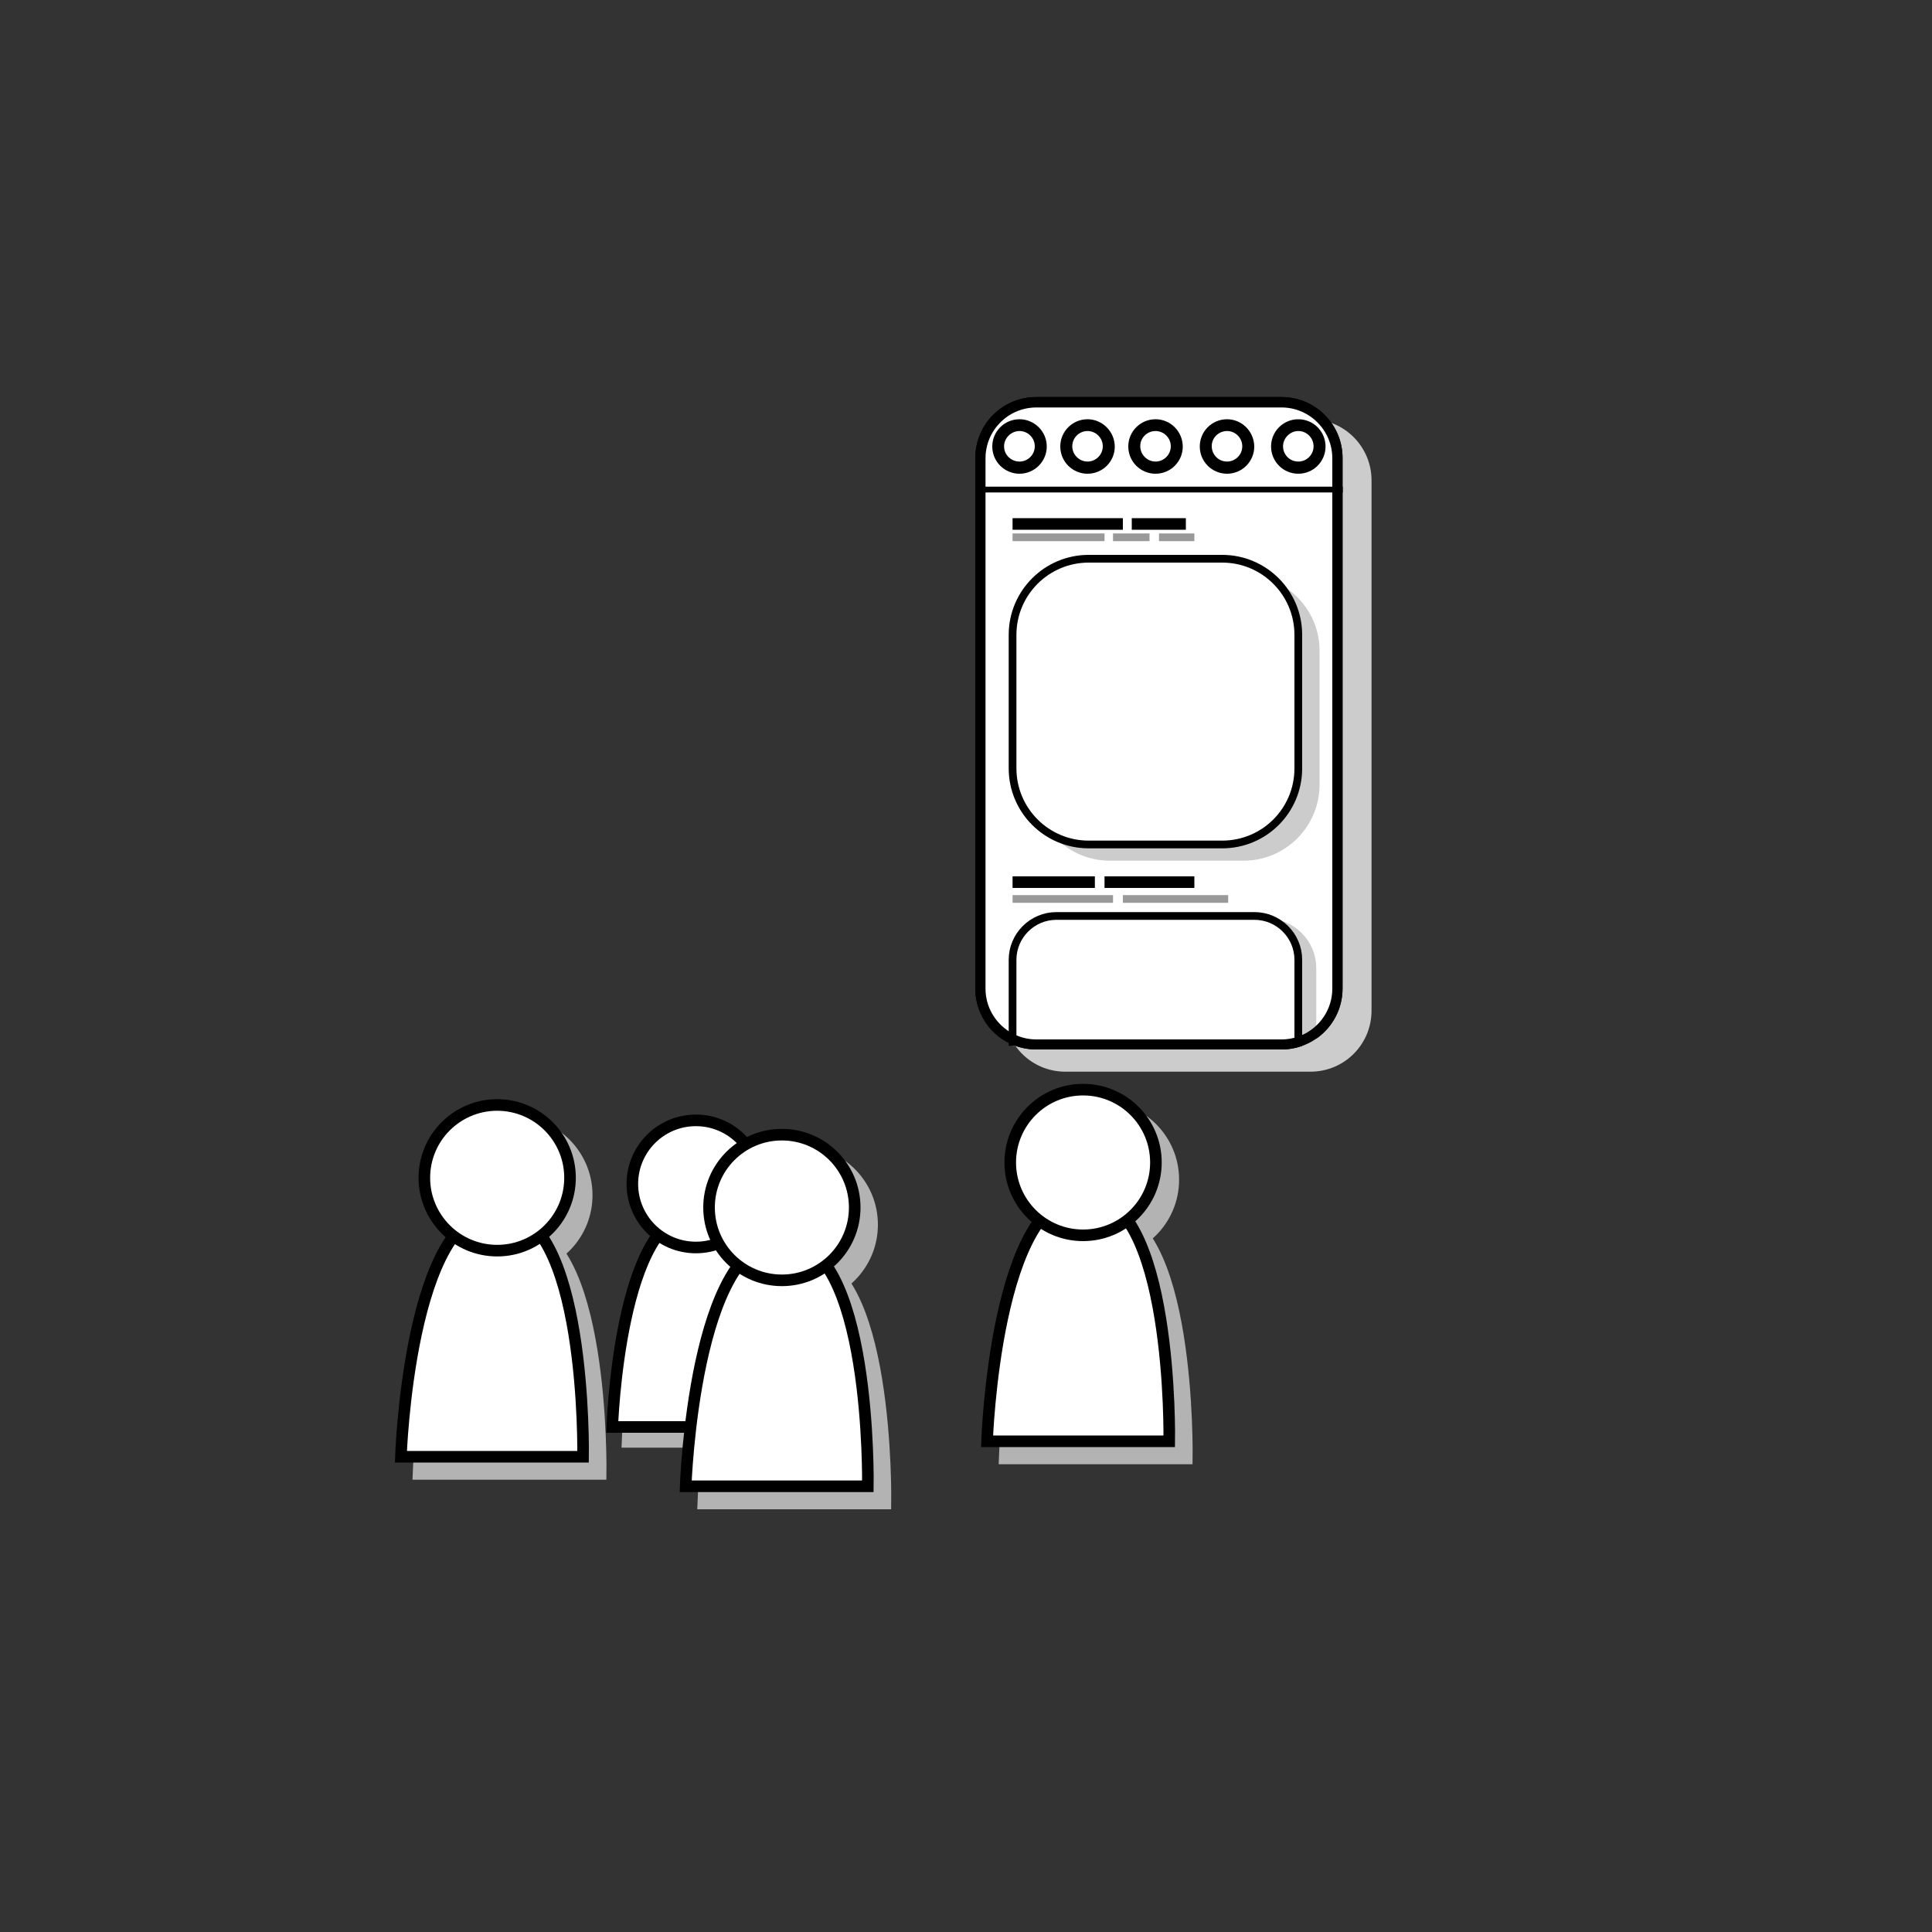 <?xml version="1.0" encoding="utf-8"?>
<!-- Generator: Adobe Illustrator 26.3.1, SVG Export Plug-In . SVG Version: 6.00 Build 0)  -->
<svg version="1.1" id="Layer_1" xmlns="http://www.w3.org/2000/svg" xmlns:xlink="http://www.w3.org/1999/xlink" x="0px" y="0px"
	 viewBox="0 0 1000 1000" style="enable-background:new 0 0 1000 1000;" xml:space="preserve">
<rect x="0" y="0" width="1000" height="1000" fill="#333333" stroke="none"/>
<style type="text/css">
	.st0{fill:#CCCCCC;}
	.st1{fill:#FFFFFF;}
	.st2{fill:none;stroke:#000000;stroke-width:6;stroke-miterlimit:10;}
	.st3{fill:none;stroke:#999999;stroke-width:4;stroke-miterlimit:10;}
	.st4{fill:#CCCCCC;stroke:#CCCCCC;stroke-width:6;stroke-miterlimit:10;}
	.st5{fill:#FFFFFF;stroke:#000000;stroke-width:4;stroke-miterlimit:10;}
	.st6{fill:none;stroke:#000000;stroke-width:3;stroke-miterlimit:10;}
	.st7{fill:#B3B3B3;stroke:#B3B3B3;stroke-width:6;stroke-miterlimit:10;}
	.st8{fill:#FFFFFF;stroke:#000000;stroke-width:6;stroke-miterlimit:10;}
</style>
<g>
	<path class="st0" d="M551.4,552.4c-16.2,0-29.3-13.1-29.3-29.3V248.6c0-16.2,13.1-29.3,29.3-29.3h126.9c16.2,0,29.3,13.1,29.3,29.3
		v274.5c0,16.2-13.1,29.3-29.3,29.3H551.4z"/>
	<path class="st0" d="M678.3,221.6c14.9,0,27,12.1,27,27v274.5c0,14.9-12.1,27-27,27H551.4c-14.9,0-27-12.1-27-27V248.6
		c0-14.9,12.1-27,27-27H678.3 M678.3,217H551.4c-17.5,0-31.6,14.1-31.6,31.6v274.5c0,17.5,14.1,31.6,31.6,31.6h126.9
		c17.5,0,31.6-14.1,31.6-31.6V248.6C709.9,231.2,695.8,217,678.3,217L678.3,217z"/>
</g>
<g>
	<path class="st1" d="M536.4,541c-16.2,0-29.3-13.1-29.3-29.3V237.2c0-16.2,13.1-29.3,29.3-29.3h126.9c16.2,0,29.3,13.1,29.3,29.3
		v274.5c0,16.2-13.1,29.3-29.3,29.3H536.4z"/>
	<path d="M663.3,210.1c14.9,0,27,12.1,27,27v274.5c0,14.9-12.1,27-27,27H536.4c-14.9,0-27-12.1-27-27V237.2c0-14.9,12.1-27,27-27
		H663.3 M663.3,205.5H536.4c-17.5,0-31.6,14.1-31.6,31.6v274.5c0,17.5,14.1,31.6,31.6,31.6h126.9c17.5,0,31.6-14.1,31.6-31.6V237.2
		C695,219.7,680.8,205.5,663.3,205.5L663.3,205.5z"/>
</g>
<g>
	<ellipse transform="matrix(0.23 -0.973 0.973 0.23 181.521 691.601)" class="st1" cx="527.7" cy="231.1" rx="11" ry="11"/>
	<path d="M527.7,223.1c4.4,0,7.9,3.6,7.9,7.9c0,4.4-3.6,7.9-7.9,7.9c-4.4,0-8-3.5-8-7.9C519.7,226.8,523.3,223.1,527.7,223.1
		 M527.7,217c-7.8,0-14.1,6.3-14.1,14.1s6.3,14.1,14.1,14.1c7.7,0,14.1-6.3,14.1-14.1C541.8,223.3,535.4,217,527.7,217L527.7,217z"
		/>
</g>
<g>
	<circle class="st1" cx="562.9" cy="231.1" r="11"/>
	<path d="M562.9,223.1c4.4,0,7.9,3.6,7.9,7.9c0,4.4-3.6,7.9-7.9,7.9s-7.9-3.6-7.9-7.9C555,226.7,558.5,223.1,562.9,223.1 M562.9,217
		c-7.8,0-14.1,6.3-14.1,14.1s6.3,14.1,14.1,14.1s14.1-6.3,14.1-14C577,223.4,570.6,217,562.9,217L562.9,217z"/>
</g>
<g>
	<circle class="st1" cx="598.1" cy="231.1" r="11"/>
	<path d="M598.1,223.1c4.4,0,7.9,3.6,7.9,7.9c0,4.4-3.6,7.9-7.9,7.9s-7.9-3.6-7.9-7.9C590.1,226.7,593.7,223.1,598.1,223.1
		 M598.1,217c-7.8,0-14.1,6.3-14.1,14.1s6.3,14.1,14.1,14.1s14.1-6.3,14.1-14.1C612.1,223.3,605.9,217,598.1,217L598.1,217z"/>
</g>
<g>
	<circle class="st1" cx="635.1" cy="231.1" r="11"/>
	<path d="M635.1,223.1c4.4,0,7.9,3.6,7.9,7.9c0,4.4-3.6,7.9-7.9,7.9c-4.4,0-7.9-3.6-7.9-7.9C627.1,226.7,630.7,223.1,635.1,223.1
		 M635.1,217c-7.8,0-14.1,6.3-14.1,14.1s6.3,14.1,14.1,14.1c7.8,0,14.1-6.3,14.1-14.1C649.1,223.3,642.8,217,635.1,217L635.1,217z"
		/>
</g>
<g>
	<circle class="st1" cx="672" cy="231.1" r="11"/>
	<path d="M672,223.1c4.4,0,7.9,3.6,7.9,7.9c0,4.4-3.6,7.9-7.9,7.9c-4.4,0-7.9-3.5-7.9-7.9C664.1,226.8,667.7,223.1,672,223.1
		 M672,217c-7.8,0-14.1,6.3-14.1,14.1s6.3,14.1,14.1,14.1s14.1-6.3,14.1-14.1C686.1,223.3,679.8,217,672,217L672,217z"/>
</g>
<line class="st2" x1="524.1" y1="271.2" x2="581.2" y2="271.2"/>
<line class="st2" x1="585.8" y1="271.2" x2="613.8" y2="271.2"/>
<line class="st3" x1="524.1" y1="278.1" x2="571.7" y2="278.1"/>
<line class="st3" x1="576.1" y1="278.1" x2="595" y2="278.1"/>
<line class="st3" x1="599.9" y1="278.1" x2="618.2" y2="278.1"/>
<g>
	<path class="st0" d="M574.6,443.2c-20.5,0-37.1-16.7-37.1-37.1V337c0-20.5,16.7-37.1,37.1-37.1h69.1c20.5,0,37.1,16.7,37.1,37.1
		v69.1c0,20.5-16.7,37.1-37.1,37.1H574.6z"/>
	<path class="st0" d="M643.6,302.2c19.3,0,34.8,15.7,34.8,34.8v69.1c0,19.3-15.7,34.8-34.8,34.8h-69.1c-19.3,0-34.8-15.7-34.8-34.8
		V337c0-19.3,15.7-34.8,34.8-34.8H643.6 M643.6,297.6h-69.1c-21.8,0-39.4,17.7-39.4,39.4v69.1c0,21.8,17.7,39.4,39.4,39.4h69.1
		c21.8,0,39.4-17.7,39.4-39.4V337C683.1,315.2,665.4,297.6,643.6,297.6L643.6,297.6z"/>
</g>
<path class="st4" d="M530.4,541.6v-40.5c0-12.5,10.2-22.7,22.7-22.7h102.5c12.5,0,22.7,10.2,22.7,22.7v40.5"/>
<path class="st5" d="M632.6,437.1h-69.1c-21.8,0-39.4-17.7-39.4-39.4v-69.1c0-21.8,17.7-39.4,39.4-39.4h69.1
	c21.8,0,39.4,17.7,39.4,39.4v69.1C672,419.5,654.4,437.1,632.6,437.1z"/>
<path class="st5" d="M524.1,541.3v-44.5c0-12.5,10.2-22.7,22.7-22.7h102.5c12.5,0,22.7,10.2,22.7,22.7v44.8"/>
<line class="st2" x1="524.1" y1="456.6" x2="566.7" y2="456.6"/>
<line class="st2" x1="571.7" y1="456.6" x2="618.2" y2="456.6"/>
<line class="st3" x1="524.1" y1="465.3" x2="576.1" y2="465.3"/>
<line class="st3" x1="581.2" y1="465.3" x2="635.7" y2="465.3"/>
<g>
	<path d="M663.3,210.9c14.5,0,26.3,11.8,26.3,26.3v274.5c0,14.5-11.8,26.3-26.3,26.3H536.4c-14.5,0-26.3-11.8-26.3-26.3V237.2
		c0-14.5,11.8-26.3,26.3-26.3H663.3 M663.3,205.5H536.4c-17.5,0-31.6,14.1-31.6,31.6v274.5c0,17.5,14.1,31.6,31.6,31.6h126.9
		c17.5,0,31.6-14.1,31.6-31.6V237.2C695,219.7,680.8,205.5,663.3,205.5L663.3,205.5z"/>
</g>
<line class="st6" x1="506.5" y1="253.4" x2="695" y2="253.4"/>
<path class="st7" d="M216.6,762.9c0,0,4.3-127.8,50.4-127.8s43.9,127.8,43.9,127.8H216.6z"/>
<ellipse transform="matrix(3.327795e-02 -0.999 0.999 3.327795e-02 -360.74 864.087)" class="st7" cx="266.3" cy="618.5" rx="37.7" ry="37.7"/>
<path class="st8" d="M207.5,754c0,0,4.3-127.8,50.4-127.8S301.8,754,301.8,754H207.5z"/>
<ellipse transform="matrix(4.531445e-02 -0.999 0.999 4.531445e-02 -363.406 839.047)" class="st8" cx="257.3" cy="609.7" rx="37.7" ry="37.7"/>
<path class="st7" d="M324.8,746.3c0,0,3.7-111.3,43.9-111.3s38.2,111.3,38.2,111.3H324.8z"/>
<circle class="st7" cx="368.1" cy="620.5" r="32.9"/>
<path class="st8" d="M316.9,738.6c0,0,3.7-111.3,43.9-111.3s38.2,111.3,38.2,111.3H316.9z"/>
<circle class="st8" cx="360.2" cy="612.8" r="32.9"/>
<path class="st7" d="M364,778.2c0,0,4.3-127.8,50.4-127.8s43.9,127.8,43.9,127.8H364z"/>
<circle class="st7" cx="413.7" cy="633.9" r="37.7"/>
<path class="st8" d="M354.9,769.3c0,0,4.3-127.8,50.4-127.8s43.9,127.8,43.9,127.8H354.9z"/>
<circle class="st8" cx="404.7" cy="625" r="37.7"/>
<path class="st7" d="M520,754.9c0,0,4.3-127.8,50.4-127.8c46.1,0,43.9,127.8,43.9,127.8H520z"/>
<circle class="st7" cx="569.6" cy="610.6" r="37.7"/>
<path class="st8" d="M510.9,746c0,0,4.3-127.8,50.4-127.8c46.1,0,43.9,127.8,43.9,127.8H510.9z"/>
<circle class="st8" cx="560.6" cy="601.7" r="37.7"/>
</svg>
